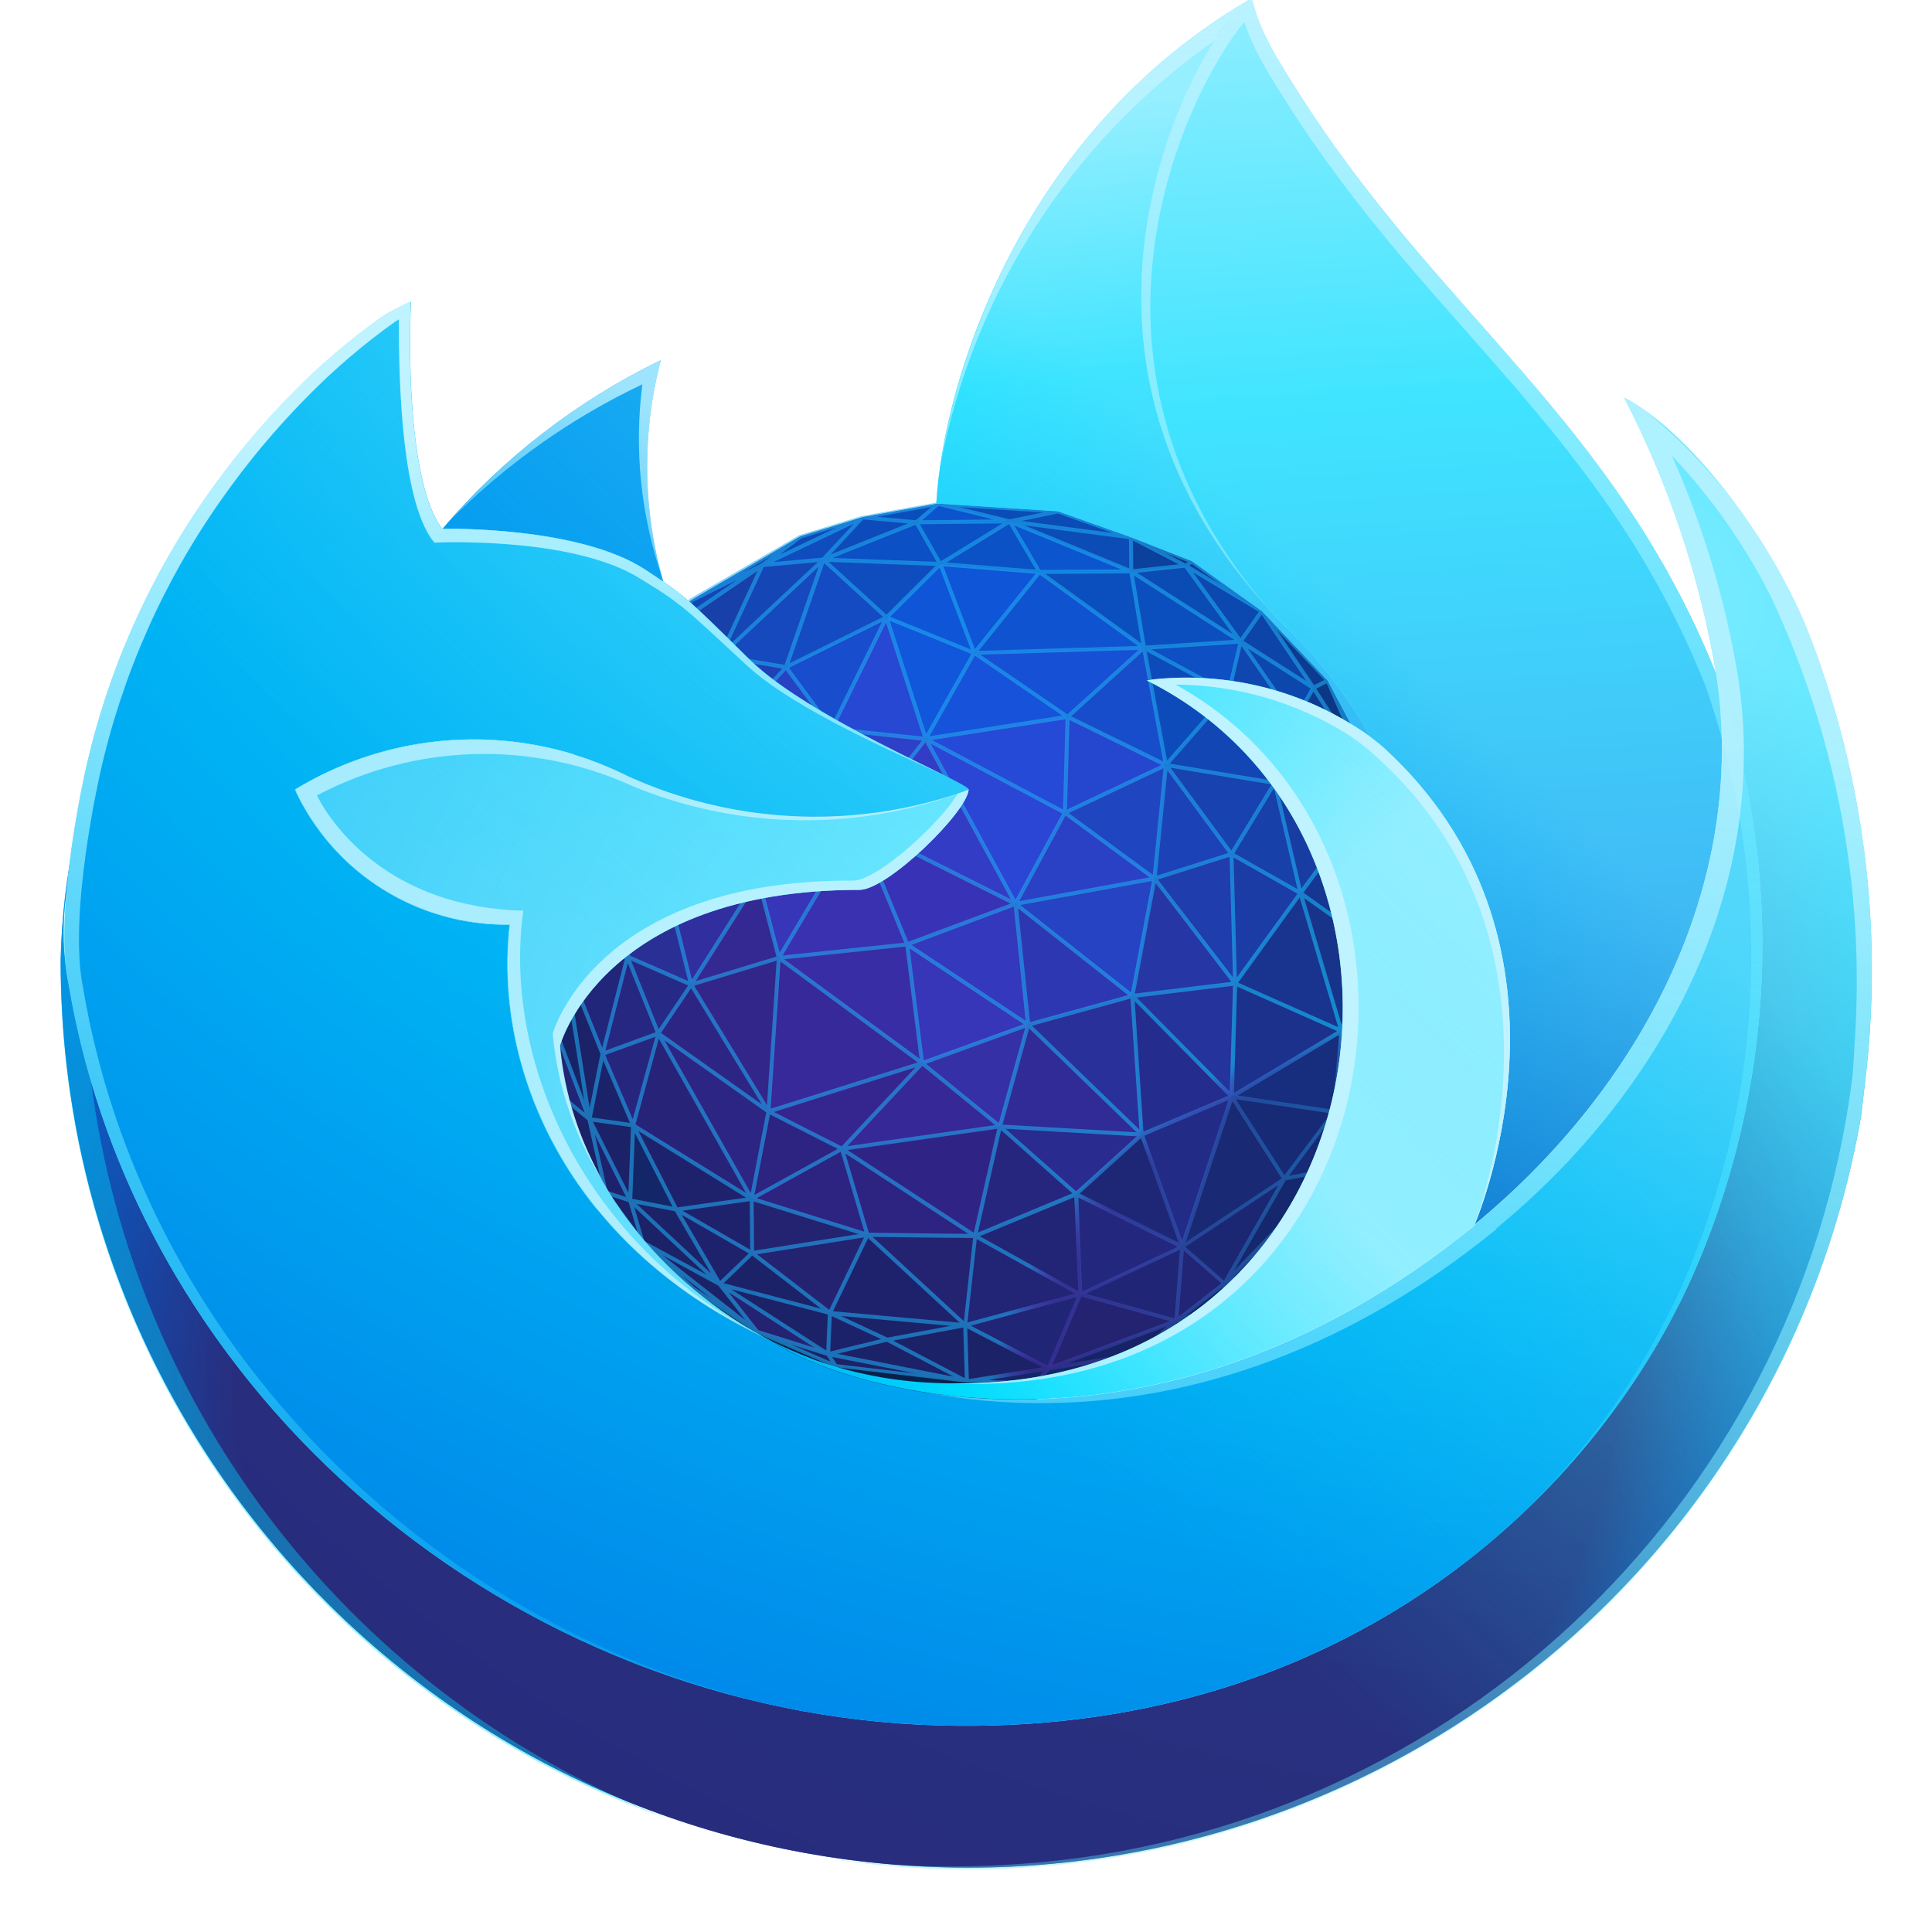 <?xml version="1.0" encoding="utf-8"?>
<svg width="128" height="128" viewBox="0 0 128 128" fill="none" xmlns="http://www.w3.org/2000/svg">
  <defs>
    <radialGradient id="gradient_2" gradientUnits="userSpaceOnUse" cx="0" cy="0" r="1" gradientTransform="matrix(35.066 0 0 35.056 63.192 47.896)">
      <stop offset="0.1" stop-color="#00DDFF" stop-opacity="0.4" />
      <stop offset="0.9" stop-color="#7542E5" stop-opacity="0.251" />
    </radialGradient>
    <radialGradient id="gradient_3" gradientUnits="userSpaceOnUse" cx="0" cy="0" r="1" gradientTransform="matrix(29.818 0 0 29.809 59.817 64.069)">
      <stop offset="0.91" stop-color="#7542E5" stop-opacity="0" />
      <stop offset="1" stop-color="#00DDFF" stop-opacity="0.4" />
    </radialGradient>
    <radialGradient id="gradient_4" gradientUnits="userSpaceOnUse" cx="0" cy="0" r="1" gradientTransform="matrix(153.633 0 0 124.719 103.232 13.679)">
      <stop offset="0" stop-color="#80EBFF" />
      <stop offset="0.26" stop-color="#00DDFF" />
      <stop offset="0.53" stop-color="#0090ED" />
      <stop offset="0.86" stop-color="#0060DF" />
    </radialGradient>
    <radialGradient id="gradient_5" gradientUnits="userSpaceOnUse" cx="0" cy="0" r="1" gradientTransform="matrix(153.633 0 0 124.719 57.296 65.325)">
      <stop offset="0.3" stop-color="#321C64" stop-opacity="0.8" />
      <stop offset="0.37" stop-color="#212F83" stop-opacity="0.502" />
      <stop offset="0.48" stop-color="#0A47AC" stop-opacity="0.141" />
      <stop offset="0.53" stop-color="#0250BB" stop-opacity="0" />
    </radialGradient>
    <radialGradient id="gradient_6" gradientUnits="userSpaceOnUse" cx="0" cy="0" r="1" gradientTransform="matrix(236.18 0 0 198.071 101.509 -27.172)">
      <stop offset="0" stop-color="#80EBFF" />
      <stop offset="0.47" stop-color="#00B3F4" />
      <stop offset="0.84" stop-color="#0060DF" />
      <stop offset="1" stop-color="#592ACB" />
    </radialGradient>
    <linearGradient id="gradient_7" gradientUnits="userSpaceOnUse" x1="87.769" y1="-8.108" x2="95.081" y2="92.475">
      <stop offset="0" stop-color="#AAF2FF" />
      <stop offset="0.29" stop-color="#00DDFF" />
      <stop offset="0.61" stop-color="#0090ED" />
      <stop offset="0.89" stop-color="#0250BB" />
    </linearGradient>
    <linearGradient id="gradient_8" gradientUnits="userSpaceOnUse" x1="68.99" y1="0.011" x2="76.181" y2="60.567">
      <stop offset="0" stop-color="#AAF2FF" />
      <stop offset="0.29" stop-color="#00DDFF" />
      <stop offset="0.74" stop-color="#0090ED" />
      <stop offset="1" stop-color="#0250BB" />
    </linearGradient>
    <radialGradient id="gradient_9" gradientUnits="userSpaceOnUse" cx="0" cy="0" r="1" gradientTransform="matrix(43.885 0 0 43.981 55.738 8.615)">
      <stop offset="0" stop-color="#00DDFF" />
      <stop offset="0.82" stop-color="#0090ED" />
    </radialGradient>
    <radialGradient id="gradient_10" gradientUnits="userSpaceOnUse" cx="0" cy="0" r="1" gradientTransform="matrix(139.686 0 0 124.991 84.709 31.007)">
      <stop offset="0.29" stop-color="#80EBFF" />
      <stop offset="1" stop-color="#00B3F4" />
    </radialGradient>
    <radialGradient id="gradient_11" gradientUnits="userSpaceOnUse" cx="0" cy="0" r="1" gradientTransform="matrix(112.193 0 0 109.983 54.571 24.336)">
      <stop offset="0.18" stop-color="#AAF2FF" />
      <stop offset="0.43" stop-color="#00DDFF" />
      <stop offset="0.69" stop-color="#0060DF" />
    </radialGradient>
    <linearGradient id="gradient_12" gradientUnits="userSpaceOnUse" x1="103.203" y1="18.586" x2="23.999" y2="104.045">
      <stop offset="0.24" stop-color="#80EBFF" stop-opacity="0.502" />
      <stop offset="0.7" stop-color="#00DDFF" stop-opacity="0" />
    </linearGradient>
    <linearGradient id="gradient_13" gradientUnits="userSpaceOnUse" x1="49.423" y1="49.717" x2="38.117" y2="91.01">
      <stop offset="0" stop-color="#BFF3FF" stop-opacity="0.898" />
      <stop offset="1" stop-color="#80EBFF" stop-opacity="0.502" />
    </linearGradient>
    <linearGradient id="gradient_14" gradientUnits="userSpaceOnUse" x1="92.597" y1="-1.991" x2="91.363" y2="138.438">
      <stop offset="0" stop-color="#BFF3FF" />
      <stop offset="1" stop-color="#00DDFF" stop-opacity="0" />
    </linearGradient>
    <linearGradient id="gradient_15" gradientUnits="userSpaceOnUse" x1="68.931" y1="-1.216" x2="67.908" y2="43.858">
      <stop offset="0" stop-color="#BFF3FF" />
      <stop offset="1" stop-color="#AAF2FF" stop-opacity="0.502" />
    </linearGradient>
    <linearGradient id="gradient_16" gradientUnits="userSpaceOnUse" x1="78.55" y1="43.959" x2="76.328" y2="111.357">
      <stop offset="0" stop-color="#BFF3FF" />
      <stop offset="1" stop-color="#00DDFF" stop-opacity="0" />
    </linearGradient>
    <linearGradient id="gradient_17" gradientUnits="userSpaceOnUse" x1="37.113" y1="48.211" x2="40.635" y2="96.88">
      <stop offset="0" stop-color="#BFF3FF" stop-opacity="0.8" />
      <stop offset="1" stop-color="#80EBFF" stop-opacity="0.2" />
    </linearGradient>
    <linearGradient id="gradient_18" gradientUnits="userSpaceOnUse" x1="42.106" y1="20.143" x2="29.087" y2="41.923">
      <stop offset="0" stop-color="#BFF3FF" stop-opacity="0.8" />
      <stop offset="1" stop-color="#80EBFF" stop-opacity="0.2" />
    </linearGradient>
    <linearGradient id="gradient_19" gradientUnits="userSpaceOnUse" x1="20.973" y1="56.909" x2="18.954" y2="143.82">
      <stop offset="0" stop-color="#00DDFF" stop-opacity="0.4" />
      <stop offset="1" stop-color="#00DDFF" stop-opacity="0" />
    </linearGradient>
    <linearGradient id="gradient_20" gradientUnits="userSpaceOnUse" x1="29.536" y1="8.865" x2="29.536" y2="111.729">
      <stop offset="0" stop-color="#BFF3FF" />
      <stop offset="1" stop-color="#00DDFF" stop-opacity="0" />
    </linearGradient>
    <linearGradient id="gradient_21" gradientUnits="userSpaceOnUse" x1="87.337" y1="23.42" x2="83.168" y2="164.749">
      <stop offset="0" stop-color="#BFF3FF" stop-opacity="0.8" />
      <stop offset="1" stop-color="#00DDFF" stop-opacity="0" />
    </linearGradient>
  </defs>
    <path d="M0 0L3.781 10.481L9.461 18.146L22.797 20.692L29.177 21.233L40.07 18.512L44.763 14.014L0 0Z" fill="#09204D" transform="translate(36.682 72.176)" />
    <path d="M58.012 23.356L56.676 18.925L52.858 11.72L48.491 7.115L43.854 3.804L39.829 2.225L34.998 0.506L27.045 0L22.029 0.904L17.937 2.163L10.676 6.413L6.139 11.477L1.954 18.273L0.308 24.057L0 32.834L1.57 38.818L5.032 45.63L7.472 48.92L10.848 52.016L15.064 54.868L20.263 57.13L28.962 58.15L33.506 58.277L40.228 56.383L46.238 53.084L50.104 49.785L53.103 46.209L57.342 37.91L58.277 32.233L58.012 23.356Z" fill="#09204D" transform="translate(35.102 33.37)" />
    <path d="M3.562 0L0 3.533L5.81 5.889L10.133 0.528L3.562 0Z" fill="#0E56D7" transform="translate(58.742 37.358)" />
    <path d="M0 5.361L11.249 5.019L4.323 0L0 5.361Z" fill="#1053D1" transform="translate(64.55 37.879)" />
    <path d="M6.091 0L0 0.037L6.927 5.056L13.331 4.638L6.091 0Z" fill="#0B4FBF" transform="translate(68.878 37.838)" />
    <path d="M3.641 5.021L0 0L5.039 3.019L3.641 5.021Z" fill="#0B48B0" transform="translate(78.558 37.461)" />
    <path d="M4.821 5.077L0 2.002L1.398 0L4.821 5.077Z" fill="#0C45A7" transform="translate(82.208 40.487)" />
    <path d="M0.807 0L0 3.44L4.409 5.203L0.807 0Z" fill="#0F46AF" transform="translate(81.392 42.482)" />
    <path d="M0 0L4.821 3.075L3.603 5.203L0 0Z" fill="#0C47AD" transform="translate(82.199 42.482)" />
    <path d="M0 0.418L6.405 0L5.598 3.44L0 0.418Z" fill="#0E4FC3" transform="translate(75.805 42.482)" />
    <path d="M5.061 0L0 4.583L6.513 7.772L5.061 0Z" fill="#174DCA" transform="translate(70.744 42.9)" />
    <path d="M0 0.342L11.249 0L6.188 4.583L0 0.342Z" fill="#1650D4" transform="translate(64.55 42.899)" />
    <path d="M0 0L3.062 5.942L4.409 1.763L0 0Z" fill="#1246B2" transform="translate(81.394 45.919)" />
    <path d="M0 4.179L1.347 0L4.556 7.633L0 4.179Z" fill="#133EA1" transform="translate(84.459 47.686)" />
    <path d="M0 0L4.891 3.583L3.209 7.633L0 0Z" fill="#103D98" transform="translate(85.806 47.684)" />
    <path d="M0 0.472L0.944 0L3.672 6.183L0 0.472Z" fill="#0B3785" transform="translate(87.029 45.091)" />
    <path d="M2.728 6.183L3.818 7.205L0 0L2.728 6.183Z" fill="#0B3685" transform="translate(87.971 45.093)" />
    <path d="M7.095 10.788L3.423 5.077L2.205 7.205L7.095 10.788ZM0 0L3.423 5.077L4.367 4.612L0 0Z" fill="#0C3B91" transform="translate(83.603 40.488)" />
    <path d="M1.09 7.893L0 0L1.336 4.431L1.073 7.893L1.09 7.893Z" fill="#0B3279" transform="translate(91.792 52.285)" />
    <path d="M0 0L2.18 8.914L1.09 1.022L0 0Z" fill="#0F388D" transform="translate(90.698 51.276)" />
    <path d="M0 4.05L3.861 8.914L1.681 0L0 4.05Z" fill="#0D3481" transform="translate(89.011 51.267)" />
    <path d="M0 3.462L0.263 0L0.528 8.877L0.017 3.462L0 3.462Z" fill="#0B2E71" transform="translate(92.866 56.716)" />
    <path d="M0 7.016L1.158 5.416L0.647 0L0 7.016Z" fill="#0E2F77" transform="translate(92.231 60.19)" />
    <path d="M0.926 5.677L0 6.123L1.861 0L0.926 5.677Z" fill="#0E2969" transform="translate(91.522 65.601)" />
    <path d="M0 6.123L1.861 0L0.703 1.601L0 6.123Z" fill="#0C2A69" transform="translate(91.519 65.604)" />
    <path d="M1.336 7.016L1.983 0L0 2.339L1.336 7.016Z" fill="#123180" transform="translate(90.895 60.19)" />
    <path d="M3.123 4.522L3.826 0L0 6.43L3.123 4.522Z" fill="#112B70" transform="translate(88.396 67.205)" />
    <path d="M0 0L3.861 4.864L1.878 7.204L0 0Z" fill="#12378C" transform="translate(89.011 55.317)" />
    <path d="M3.353 4.677L2.017 0L0 5.759L3.353 4.677Z" fill="#122E7B" transform="translate(88.878 62.53)" />
    <path d="M0 7.852L3.313 0L0.214 5.724L0 7.852Z" fill="#11296C" transform="translate(88.206 71.724)" />
    <path d="M0.023 5.724L3.123 0L0 1.907L0.023 5.724Z" fill="#142A72" transform="translate(88.399 71.717)" />
    <path d="M10.398 0.451L7.085 8.298L11.323 0L10.398 0.451ZM4.087 11.879L7.085 8.303L7.298 6.174L4.087 11.879ZM0.217 15.178L4.087 11.879L0 13.759L0.217 15.178Z" fill="#112768" transform="translate(81.121 71.277)" />
    <path d="M3.906 1.771L0 2.728L0.119 0L3.906 1.771Z" fill="#1C226A" transform="translate(54.869 86.971)" />
    <path d="M1.646 0.399L2.723 0L0 6.183L1.646 0.399Z" fill="#182B7A" transform="translate(35.424 51.233)" />
    <path d="M0 6.183L2.062 5.8L2.723 0L0 6.183Z" fill="#1F308D" transform="translate(35.413 51.239)" />
    <path d="M0.124 7.811L0 0.384L2.062 0L0.124 7.811Z" fill="#1E2B7F" transform="translate(35.413 57.043)" />
    <path d="M36.181 8.492L32.035 13.242L39.243 14.434L36.181 8.492ZM0 3.621L5.292 0L0.568 2.35L0 3.621Z" fill="#1346B5" transform="translate(45.213 37.427)" />
    <path d="M0 4.25L7.261 0L4.724 1.903L0 4.25L0 4.25Z" fill="#1244AC" transform="translate(45.786 35.523)" />
    <path d="M0 3.161L6.629 0L2.537 1.259L0 3.161Z" fill="#0E4AB6" transform="translate(50.508 34.274)" />
    <path d="M21.257 8.637L22.709 16.409L26.855 11.659L21.257 8.637ZM0 2.799L6.177 0.322L2.592 0L0 2.799Z" fill="#0E4BBA" transform="translate(54.548 34.263)" />
    <path d="M5.016 0L0 0.904L3.586 1.226L5.016 0Z" fill="#0A4EBC" transform="translate(57.134 33.363)" />
    <path d="M6.174 1.166L0 1.226L1.431 0L6.174 1.166Z" fill="#0C54CC" transform="translate(60.729 33.359)" />
    <path d="M11.662 3.587L8.063 3.97L15.304 8.614L11.662 3.587ZM0 0.66L8.04 1.718L3.209 0L0 0.66Z" fill="#0B4BB4" transform="translate(66.898 33.879)" />
    <path d="M3.623 1.872L0 0L4.025 1.579L3.623 1.872Z" fill="#0C3889" transform="translate(74.938 35.594)" />
    <path d="M1.132 7.334L3.514 9.289L0 0L1.132 7.334ZM33.938 25.804L36.028 20.884L28.412 22.929L33.938 25.804ZM36.028 20.884L42.394 22.65L42.779 17.727L36.028 20.884Z" fill="#202575" transform="translate(35.551 64.843)" />
    <path d="M2.802 6.948L0 4.499L6.77 0L2.802 6.948Z" fill="#1B2773" transform="translate(78.328 78.078)" />
    <path d="M3.968 0.636L0 7.585L4.087 5.705L7.298 0L3.968 0.636Z" fill="#15276D" transform="translate(81.126 77.439)" />
    <path d="M4.025 1.579L3.623 1.872L8.662 4.891L4.025 1.579ZM0.023 2.254L3.623 1.872L0 0L0.023 2.254Z" fill="#0C409D" transform="translate(74.938 35.593)" />
    <path d="M0 0L4.744 1.166L7.953 0.506L0 0ZM12.783 2.225L4.744 1.166L12.807 4.479L12.783 2.225Z" fill="#0B4CB7" transform="translate(62.15 33.363)" />
    <path d="M0 0L1.972 3.35L8.063 3.313L0 0Z" fill="#0B55CE" transform="translate(66.903 34.525)" />
    <path d="M4.598 0L6.571 3.35L0 2.822L4.598 0Z" fill="#0A52C5" transform="translate(62.305 34.525)" />
    <path d="M0 0.06L1.576 2.822L6.174 0L0 0.06Z" fill="#0951C4" transform="translate(60.726 34.526)" />
    <path d="M0 2.471L6.177 0L7.753 2.762L0 2.471Z" fill="#0B50C4" transform="translate(54.548 34.593)" />
    <path d="M0 3.155L4.038 2.787L6.629 0L0 3.155ZM4.038 2.787L8.229 6.611L11.789 3.078L4.038 2.787Z" fill="#0F4DBF" transform="translate(50.508 34.28)" />
    <path d="M6.823 0L0 6.399L2.785 0.368L6.823 0Z" fill="#1546B6" transform="translate(47.725 37.064)" />
    <path d="M0 6.399L4.354 7.122L6.823 0L0 6.399Z" fill="#1549BD" transform="translate(47.721 37.059)" />
    <path d="M0 7.122L2.469 0L6.66 3.824L0 7.122Z" fill="#144BC3" transform="translate(52.071 37.064)" />
    <path d="M0 3.79L0.265 6.363L3.97 0L0 3.79Z" fill="#173794" transform="translate(41.249 41.046)" />
    <path d="M0 6.397L3.107 0L3.372 2.573L0 6.397Z" fill="#192F84" transform="translate(38.138 44.848)" />
    <path d="M0 6.363L3.705 0L6.211 2.409L0 6.363Z" fill="#1A389B" transform="translate(41.513 41.058)" />
    <path d="M3.147 5.518L3.372 0L0 3.824L3.147 5.518Z" fill="#1D3089" transform="translate(38.133 47.415)" />
    <path d="M0 5.518L0.224 0L4.601 3.553L0 5.518Z" fill="#1E389F" transform="translate(41.28 47.415)" />
    <path d="M4.377 7.507L6.211 0L0 3.954L4.377 7.507Z" fill="#1C40AF" transform="translate(41.517 43.459)" />
    <path d="M0 7.507L1.835 0L6.188 0.723L0 7.507Z" fill="#1E41B7" transform="translate(45.894 43.459)" />
    <path d="M0 5.8L0.661 0L3.809 1.694L0 5.8Z" fill="#192C7D" transform="translate(37.472 51.236)" />
    <path d="M34.37 33.622L40.224 32.713L42.826 30.468L34.37 33.622ZM0 9.161L0.432 7.811L0.308 0.379L0 9.161ZM2.37 0L0.432 7.811L3.946 17.1L2.226 6.34L2.37 0Z" fill="#162467" transform="translate(35.119 57.04)" />
    <path d="M0 4.333L2.9 4.741L0.869 0L0 4.333Z" fill="#1A236A" transform="translate(39.051 69.809)" />
    <path d="M39.37 10.489L36.183 12.966L33.58 15.211L39.59 11.912L39.37 10.489ZM22.309 16.974L26.853 17.101L33.575 15.208L27.722 16.117L22.309 16.974ZM0 4.988L3.047 5.573L0.194 0L0 4.988Z" fill="#132668" transform="translate(41.76 74.537)" />
    <path d="M19.885 23.602L14.725 19.63L12.581 21.693L19.766 26.33L19.885 23.602ZM1.57 8.809L5.032 15.621L3.948 10.764L1.57 8.809ZM0 2.825L1.57 8.809L0.432 1.475L0 2.825ZM28.843 24.407L19.879 23.601L23.666 25.372L19.759 26.328L15.058 24.864L20.256 27.126L28.956 28.146L34.374 27.288L28.843 24.407ZM6.843 11.17L3.949 10.763L6.656 16.154L6.843 11.17ZM2.228 0L3.949 10.763L4.818 6.428L2.228 0ZM9.696 16.736L6.649 16.151L5.033 15.617L7.473 18.907L10.85 22.003L15.061 24.861L12.584 21.695L9.696 16.736Z" fill="#1B2268" transform="translate(35.112 63.375)" />
    <path d="M0 4.106L4.092 10.436L3.809 0L0 4.106Z" fill="#212A81" transform="translate(37.472 52.929)" />
    <path d="M0 0.006L2.584 6.436L4.231 0L0 0.006Z" fill="#21267A" transform="translate(37.348 63.377)" />
    <path d="M0 6.436L1.647 0L3.692 5.086L0 6.436Z" fill="#262781" transform="translate(39.918 63.372)" />
    <path d="M0 6.091L7.846 10.953L1.661 0L0 6.091Z" fill="#272379" transform="translate(41.962 68.455)" />
    <path d="M1.084 4.857L2.705 5.391L0 0L1.084 4.857ZM18.408 7.654L15.931 12.838L24.895 13.644L18.408 7.654ZM2.895 0.407L5.748 5.981L8.63 10.935L10.774 8.871L10.741 5.276L2.895 0.407Z" fill="#1E226D" transform="translate(39.066 74.132)" />
    <path d="M14.37 3.487L13.985 8.41L17.172 5.933L14.37 3.487ZM0.652 2.779L0 8.688L7.619 6.643L7.348 0L0.652 2.779Z" fill="#222475" transform="translate(63.958 79.094)" />
    <path d="M0 6.331L4.231 6.331L0.139 0L0 6.331ZM33.967 22.045L34.238 28.688L40.99 25.531L33.967 22.045Z" fill="#23277D" transform="translate(37.348 57.052)" />
    <path d="M0 3.935L4.346 0L7.023 7.422L0 3.935Z" fill="#1E2776" transform="translate(71.3 75.161)" />
    <path d="M2.677 9.95L5.962 0L0 2.528L2.677 9.95Z" fill="#222B86" transform="translate(75.652 72.63)" />
    <path d="M6.77 5.451L0 9.95L3.285 0L6.77 5.451Z" fill="#192974" transform="translate(78.324 72.624)" />
    <path d="M6.792 0.999L0 0L3.485 5.451L6.815 4.815L6.792 0.999Z" fill="#172A75" transform="translate(81.615 72.633)" />
    <path d="M7.264 1.084L0 5.433L6.792 6.431L10.617 0L7.264 1.084Z" fill="#172D7D" transform="translate(81.608 67.191)" />
    <path d="M1.073 6.397L4.18 0L0 6.797L1.073 6.397ZM49.098 14.316L51.807 23.44L53.82 17.68L49.098 14.316Z" fill="#18338A" transform="translate(37.065 44.848)" />
    <path d="M4.727 7.204L2.849 0L0 3.84L4.727 7.204Z" fill="#153791" transform="translate(86.158 55.312)" />
    <path d="M0 7.482L7.264 3.134L0.224 0L0 7.482Z" fill="#1B318B" transform="translate(81.611 65.143)" />
    <path d="M6.583 6.651L0 0L0.621 9.179L6.583 6.651Z" fill="#242D8D" transform="translate(75.028 65.974)" />
    <path d="M5.055 4.476L0 0L9.401 0.54L5.055 4.476Z" fill="#2A2B8F" transform="translate(66.245 74.621)" />
    <path d="M2.031 6.091L3.692 0L0 1.35L2.031 6.091ZM26.322 6.16L24.681 13.418L31.374 10.639L26.322 6.16Z" fill="#27267F" transform="translate(39.93 68.455)" />
    <path d="M5.984 2.474L1.119 0L0 5.779L7.67 8.164L14.808 8.244L5.984 2.474Z" fill="#2D2381" transform="translate(49.803 73.635)" />
    <path d="M8.825 7.255L10.463 0L0 1.485L8.825 7.255Z" fill="#2F2485" transform="translate(55.787 74.613)" />
    <path d="M0.283 10.436L2.381 3.736L0 0L0.283 10.436Z" fill="#233196" transform="translate(41.291 52.931)" />
    <path d="M0 2.685L9.212 0L4.346 9.941L0 2.685Z" fill="#293CB7" transform="translate(45.894 48.282)" />
    <path d="M6.583 7.482L0 0.831L6.807 0L6.583 7.482Z" fill="#25339C" transform="translate(75.028 65.143)" />
    <path d="M7.04 9.123L4.33 0L0 5.99L7.04 9.123Z" fill="#19348F" transform="translate(81.832 59.152)" />
    <path d="M7.529 9.179L0 1.9L6.908 0L7.529 9.179Z" fill="#2A309A" transform="translate(68.121 65.985)" />
    <path d="M0 6.739L9.401 7.28L1.872 0L0 6.739Z" fill="#302B96" transform="translate(66.253 67.883)" />
    <path d="M5.148 6.739L0 2.547L7.019 0L5.148 6.739Z" fill="#3630A7" transform="translate(61.105 67.883)" />
    <path d="M3.97 1.274L4.538 0L0 5.064L3.97 1.274ZM43.216 12.087L44.919 19.38L47.768 15.541L43.216 12.087Z" fill="#173DA2" transform="translate(41.243 39.784)" />
    <path d="M2.22 0L6.566 7.256L0 5.7L2.22 0Z" fill="#2A36A8" transform="translate(43.674 50.966)" />
    <path d="M0 0L6.566 1.556L2.126 8.549L0 0Z" fill="#312E9F" transform="translate(43.665 56.664)" />
    <path d="M3.024 7.397L6.66 0L0 3.298L3.024 7.397Z" fill="#184DCD" transform="translate(52.082 40.891)" />
    <path d="M0 0L4.223 1.849L2.045 5.086L0 0Z" fill="#272986" transform="translate(41.574 63.367)" />
    <path d="M2.178 0L0 3.237L6.185 14.191L7.304 8.411L2.178 0Z" fill="#2C2584" transform="translate(43.623 65.225)" />
    <path d="M5.126 10.176L5.81 0L0 1.765L5.126 10.176Z" fill="#32268B" transform="translate(45.8 63.456)" />
    <path d="M0 10.176L10.179 6.973L0.684 0L0 10.176Z" fill="#372999" transform="translate(50.926 63.456)" />
    <path d="M9.495 7.868L8.503 0L0 0.895L9.495 7.868Z" fill="#392DA5" transform="translate(51.602 62.559)" />
    <path d="M0 2.685L7.181 0L8.012 8.006L0 2.685Z" fill="#3338BC" transform="translate(60.106 59.878)" />
    <path d="M0 5.677L10.463 4.192L5.315 0L0 5.677Z" fill="#362896" transform="translate(55.787 70.432)" />
    <path d="M4.864 5.677L0 3.203L10.179 0L4.864 5.677Z" fill="#35268F" transform="translate(50.922 70.432)" />
    <path d="M0 7.397L6.235 8.057L3.637 0L0 7.397Z" fill="#2648D3" transform="translate(55.106 40.891)" />
    <path d="M5.81 2.356L0 0L2.598 8.057L5.81 2.356Z" fill="#1057DC" transform="translate(58.739 40.885)" />
    <path d="M3.212 0L9.401 4.24L0 5.7L3.212 0Z" fill="#1653DA" transform="translate(61.337 43.241)" />
    <path d="M0 0L9.221 4.891L5.953 10.93L0 0Z" fill="#2B46D5" transform="translate(61.329 48.938)" />
    <path d="M9.221 6.351L9.401 0L0 1.46L9.221 6.351Z" fill="#244AD7" transform="translate(61.336 47.48)" />
    <path d="M0 6.351L0.18 0L6.693 3.189L0 6.351Z" fill="#2547CF" transform="translate(70.557 47.48)" />
    <path d="M4.487 0L10.439 10.93L0 5.7L4.487 0Z" fill="#333CC5" transform="translate(56.843 48.938)" />
    <path d="M3.259 7.914L10.439 5.23L0 0L3.259 7.914Z" fill="#3833B6" transform="translate(56.847 54.648)" />
    <path d="M0 6.039L9.207 4.357L3.268 0L0 6.039Z" fill="#2A41C6" transform="translate(67.29 53.829)" />
    <path d="M6.693 0L5.939 7.518L0 3.161L6.693 0Z" fill="#2045C1" transform="translate(70.552 50.672)" />
    <path d="M0.754 0L5.1 5.903L0 7.518L0.754 0Z" fill="#1B43B7" transform="translate(76.491 50.672)" />
    <path d="M7.208 1.192L0 0L4.346 5.903L7.208 1.192Z" fill="#1742AF" transform="translate(77.251 50.672)" />
    <path d="M2.505 6.038L5.292 0L0 3.621L2.505 6.038ZM39.243 14.441L36.381 19.153L40.951 21.735L39.243 14.441Z" fill="#1740A9" transform="translate(45.231 37.42)" />
    <path d="M0.24 8.572L4.57 2.582L0 0L0.24 8.572Z" fill="#1B3CA4" transform="translate(81.603 56.575)" />
    <path d="M5.34 8.572L5.1 0L0 1.615L5.34 8.572Z" fill="#1F3DAD" transform="translate(76.503 56.575)" />
    <path d="M0 6.784L9.212 4.1L6.188 0L0 6.784ZM21.396 15.689L29.137 21.795L30.605 14.007L21.396 15.689Z" fill="#2543C3" transform="translate(45.894 44.182)" />
    <path d="M0.831 8.006L7.739 6.106L0 0L0.831 8.006Z" fill="#2E37B2" transform="translate(67.295 59.867)" />
    <path d="M0 0L1.748 6.36L6.235 0.66L0 0Z" fill="#2D40C7" transform="translate(55.106 48.288)" />
    <path d="M4.866 0L0 9.941L6.614 6.36L4.866 0Z" fill="#3537B8" transform="translate(50.24 48.288)" />
    <path d="M5.244 0L0 8.809L8.503 7.914L5.244 0Z" fill="#3931B0" transform="translate(51.611 54.651)" />
    <path d="M9.876 7.914L10.868 15.782L17.888 13.236L9.876 7.914ZM1.37 8.809L6.614 0L0 3.581L1.37 8.809Z" fill="#3735B8" transform="translate(50.23 54.648)" />
    <path d="M0 6.993L4.44 0L5.81 5.228L0 6.993Z" fill="#342892" transform="translate(45.801 58.232)" />
    <path d="M2.483 8.825L7.185 10.295L0 5.659L2.483 8.825ZM2.144 3.595L7.304 7.568L9.781 2.384L2.112 0L2.144 3.595ZM16.268 8.374L16.92 2.465L9.781 2.384L16.268 8.374ZM23.884 6.323L21.794 11.243L30.25 8.089L23.884 6.323Z" fill="#232372" transform="translate(47.684 79.422)" />
    <path d="M0 6.701L2.098 0L4.223 8.549L0 6.701Z" fill="#2A2F96" transform="translate(41.574 56.667)" />
    <path d="M2.38 5.7L4.6 0L0 1.972L2.38 5.7ZM35.201 7.222L33.733 15.011L40.545 14.18L35.201 7.222Z" fill="#2636A5" transform="translate(41.285 50.963)" />
    <path d="M58.472 32.328L58.472 32.315L58.203 23.438L58.203 23.407L56.868 18.978L56.868 18.968L53.05 11.763L48.65 7.112L48.641 7.112L44.006 3.804L43.987 3.804L39.962 2.225L39.934 2.225L35.104 0.506L35.071 0.506L27.118 0L27.084 0L22.068 0.906L22.049 0.906L17.96 2.163L17.934 2.163L10.673 6.386L6.137 11.447L1.957 18.242L1.957 18.259L0.31 24.043L0.31 24.065L0 32.842L0 32.883L1.568 38.863L1.568 38.883L5.029 45.695L5.029 45.706L7.422 49.078L7.422 49.085L10.797 52.182L10.806 52.182L15.022 55.033L15.031 55.033L20.23 57.294L20.263 57.294L28.962 58.314L28.974 58.314L33.517 58.441L33.552 58.441L40.275 56.546L40.298 56.546L46.305 53.248L46.316 53.241L46.323 53.241L50.194 49.943L53.191 46.365L53.202 46.35L57.441 38.051L57.441 38.019L58.37 32.345L58.37 32.331L58.472 32.328ZM10.989 52.005L10.114 51.203L12.081 52.744L10.989 52.005ZM23.749 55.338L20.676 53.902L27.953 54.557L23.749 55.338ZM24.869 29.174L16.802 30.023L21.777 21.662L24.869 29.174ZM22.054 21.645L31.91 26.582L25.13 29.112L22.054 21.645ZM24.943 29.43L25.881 36.861L16.902 30.27L24.943 29.43ZM25.763 37.105L16.01 40.174L16.665 30.42L25.763 37.105ZM25.221 29.553L32.778 34.571L26.158 36.974L25.221 29.553ZM25.342 29.318L32.123 26.782L32.908 34.343L25.342 29.318ZM35.76 20.585L42.044 17.618L41.335 24.677L35.76 20.585ZM41.12 24.844L32.481 26.423L35.55 20.752L41.12 24.844ZM32.235 26.325L26.615 15.991L35.333 20.614L32.235 26.325ZM31.925 26.296L22.004 21.326L26.268 15.908L31.925 26.296ZM16.606 29.844L15.341 25.017L21.445 21.713L16.606 29.844ZM15.77 39.935L10.946 32.023L16.411 30.361L15.77 39.935ZM25.615 37.429L20.71 42.668L16.22 40.386L25.615 37.429ZM32.877 34.817L31.128 41.118L26.305 37.198L32.877 34.817ZM32.404 26.897L39.696 32.648L33.193 34.439L32.404 26.897ZM32.549 26.677L41.282 25.082L39.889 32.469L32.549 26.677ZM41.598 24.734L42.298 17.753L46.333 23.234L41.598 24.734ZM46.421 23.48L46.644 31.473L41.665 24.988L46.421 23.48ZM35.647 20.351L35.814 14.418L41.9 17.398L35.647 20.351ZM35.384 20.351L26.698 15.743L35.553 14.369L35.384 20.351ZM21.859 21.089L20.232 15.166L26.039 15.785L21.859 21.089ZM21.647 21.311L15.483 24.641L20.017 15.381L21.647 21.311ZM16.397 30.092L11.048 31.718L15.137 25.276L16.397 30.092ZM15.429 39.881L8.747 35.15L10.74 32.191L15.429 39.881ZM15.968 40.553L20.458 42.835L14.937 45.885L15.968 40.553ZM26.064 37.333L30.885 41.259L21.088 42.653L26.064 37.333ZM33.139 34.856L40.261 41.736L31.376 41.227L33.139 34.856ZM33.328 34.673L39.858 32.877L40.445 41.556L33.328 34.673ZM41.521 25.229L46.542 31.77L40.141 32.544L41.521 25.229ZM46.684 23.526L50.921 25.927L46.896 31.484L46.684 23.526ZM46.729 23.251L49.361 18.93L50.921 25.624L46.729 23.251ZM46.535 23.062L42.498 17.578L49.197 18.685L46.535 23.062ZM35.919 14.172L40.662 9.879L42.023 17.163L35.919 14.172ZM26.534 15.494L29.544 10.155L35.34 14.127L26.534 15.494ZM20.252 14.9L23.658 7.964L26.095 15.519L20.252 14.9ZM15.174 24.677L11.04 17.775L19.801 15.22L15.174 24.677ZM10.799 31.617L8.798 23.574L14.976 25.037L10.799 31.617ZM8.596 34.902L6.763 30.351L10.548 32.007L8.596 34.902ZM15.725 40.414L14.694 45.76L8.966 35.628L15.725 40.414ZM20.656 43.023L22.224 48.321L15.084 46.1L20.656 43.023ZM31.029 41.501L29.473 48.387L21.099 42.91L31.029 41.501ZM40.278 41.998L36.252 45.644L31.569 41.498L40.278 41.998ZM40.132 33.048L46.325 39.312L40.71 41.693L40.132 33.048ZM40.259 32.803L46.648 32.029L46.432 39.048L40.259 32.803ZM51.065 26.178L53.617 34.772L46.984 31.822L51.065 26.178ZM49.618 18.914L53.781 22.071L51.178 25.579L49.618 18.914ZM42.453 17.309L46.323 12.883L49.177 18.419L42.453 17.309ZM42.278 17.109L40.926 9.874L46.138 12.687L42.278 17.109ZM35.675 14.044L29.903 10.089L40.394 9.771L35.675 14.044ZM26.319 15.344L23.899 7.842L29.31 10.035L26.319 15.344ZM20.027 14.759L17.227 10.96L23.399 7.902L20.027 14.759ZM19.834 14.938L11.251 17.44L17.016 11.119L19.834 14.938ZM14.912 24.752L8.797 23.303L10.865 17.995L14.912 24.752ZM10.553 31.719L6.682 30.024L8.606 23.882L10.553 31.719ZM8.394 35.105L5.064 36.324L6.549 30.518L8.394 35.105ZM14.384 45.754L7.058 41.213L8.606 35.525L14.384 45.754ZM21.845 48.478L14.914 49.578L14.884 46.314L21.845 48.478ZM20.962 43.136L29.112 48.465L22.518 48.39L20.962 43.136ZM31.278 41.587L36.008 45.777L29.744 48.378L31.278 41.587ZM40.549 42.117L43.049 49.047L36.491 45.795L40.549 42.117ZM40.772 41.962L46.345 39.596L43.27 48.909L40.772 41.962ZM46.918 32.078L53.549 35.029L46.707 39.126L46.918 32.078ZM51.356 26.217L55.691 29.303L53.834 34.587L51.356 26.217ZM51.309 25.859L53.914 22.348L55.631 28.937L51.309 25.859ZM49.568 18.546L50.767 14.791L53.648 21.647L49.568 18.546ZM49.387 18.253L46.622 12.903L50.592 14.489L49.387 18.253ZM41.217 9.738L46.991 9.36L46.263 12.457L41.217 9.738ZM29.787 9.839L33.851 4.796L40.366 9.517L29.787 9.839ZM29.547 9.718L27.454 4.236L33.569 4.728L29.547 9.718ZM29.275 9.743L23.929 7.575L27.206 4.324L29.275 9.743ZM17.264 10.661L19.563 4.028L23.466 7.589L17.264 10.661ZM11.097 17.236L12.78 10.345L16.776 11.009L11.097 17.236ZM8.599 23.119L6.44 19.73L10.611 17.95L8.599 23.119ZM8.484 23.429L6.639 29.312L6.391 20.137L8.484 23.429ZM6.358 30.241L4.854 36.124L2.493 30.241L6.358 30.241ZM2.432 29.984L2.558 24.211L6.287 29.979L2.432 29.984ZM8.38 35.402L6.877 40.878L5.05 36.61L8.38 35.402ZM14.381 46.066L9.84 46.709L7.246 41.643L14.381 46.066ZM14.629 46.295L14.658 49.513L10.168 46.929L14.629 46.295ZM22.201 48.698L19.896 53.501L15.106 49.813L22.201 48.698ZM22.47 48.746L28.536 54.348L20.143 53.592L22.47 48.746ZM22.768 48.664L29.425 48.74L28.818 54.247L22.768 48.664ZM36.136 46.032L36.39 52.253L29.866 48.619L36.136 46.032ZM36.401 46.056L42.981 49.322L36.655 52.279L36.401 46.056ZM46.607 39.68L49.873 44.789L43.526 49.006L46.607 39.68ZM46.834 39.547L53.123 40.476L50.053 44.578L46.834 39.547ZM46.95 39.299L53.679 35.274L53.241 40.228L46.95 39.299ZM55.837 29.7L57.024 33.857L54.044 34.82L55.837 29.7ZM54.248 22.61L57.654 26.901L55.905 28.967L54.248 22.61ZM51.059 14.793L55.486 18.035L53.964 21.699L51.059 14.793ZM46.498 12.565L47.212 9.523L50.398 14.124L46.498 12.565ZM40.858 9.49L40.084 4.846L46.741 9.11L40.858 9.49ZM40.566 9.336L34.218 4.739L39.791 4.703L40.566 9.336ZM27.662 3.982L31.803 1.44L33.582 4.459L27.662 3.982ZM23.684 7.438L19.849 3.939L26.942 4.205L23.684 7.438ZM16.939 10.765L12.957 10.102L19.198 4.25L16.939 10.765ZM10.761 17.464L6.687 14.155L12.469 10.473L10.761 17.464ZM10.588 17.662L6.379 19.458L6.583 14.409L10.588 17.662ZM6.377 29.632L2.595 23.782L6.115 19.986L6.377 29.632ZM4.737 36.543L4.021 40.123L2.604 31.235L4.737 36.543ZM4.92 36.971L6.693 41.109L4.166 40.756L4.92 36.971ZM9.518 46.661L6.846 46.142L7.016 41.773L9.518 46.661ZM14.567 49.757L12.669 51.583L10.119 47.2L14.567 49.757ZM14.793 49.903L19.352 53.419L12.898 51.731L14.793 49.903ZM29.668 48.81L36.17 52.42L29.049 54.332L29.668 48.81ZM43.126 49.52L42.77 54.061L36.901 52.431L43.126 49.52ZM49.657 45.224L46.043 51.561L43.49 49.322L49.657 45.224ZM53.217 40.75L53.236 44.063L50.346 44.616L53.217 40.75ZM53.942 35.107L56.883 34.156L53.533 39.795L53.942 35.107ZM55.981 29.279L57.65 27.312L57.114 33.215L55.981 29.279ZM54.109 22.024L55.608 18.416L57.549 26.356L54.109 22.024ZM50.922 14.377L51.974 12.539L55.147 17.471L50.922 14.377ZM50.739 14.168L47.624 9.678L51.791 12.334L50.739 14.168ZM40.29 4.663L43.442 4.327L46.631 8.726L40.29 4.663ZM33.888 4.477L32.153 1.528L39.25 4.445L33.888 4.477ZM27.29 3.898L25.897 1.449L31.374 1.393L27.29 3.898ZM27.011 3.94L20.113 3.682L25.61 1.485L27.011 3.94ZM13.078 9.631L15.555 4.282L19.137 3.956L13.078 9.631ZM12.633 9.966L10.376 7.798L15.141 4.538L12.633 9.966ZM12.464 10.167L6.849 13.742L10.204 7.99L12.464 10.167ZM6.117 19.445L3.299 17.93L6.318 14.507L6.117 19.445ZM6.029 19.695L2.604 23.384L3.199 18.174L6.029 19.695ZM2.154 30.041L0.706 31.224L2.265 24.946L2.154 30.041ZM2.189 30.351L3.666 39.618L0.639 31.62L2.189 30.351ZM6.763 41.388L6.594 45.743L4.234 41.033L6.763 41.388ZM9.668 46.961L12.077 51.096L7.133 46.477L9.668 46.961ZM19.803 53.804L19.699 56.196L13.395 52.129L19.803 53.804ZM20.061 53.906L23.334 55.436L19.959 56.261L20.061 53.906ZM28.776 54.668L28.878 58.023L24.124 55.535L28.776 54.668ZM36.293 52.655L34.364 57.196L29.264 54.544L36.293 52.655ZM36.602 52.615L42.468 54.244L34.678 57.15L36.602 52.615ZM43.389 49.573L45.874 51.74L43.043 53.945L43.389 49.573ZM50.133 44.921L52.998 44.373L46.718 50.9L50.133 44.921ZM53.507 43.654L53.487 40.423L56.13 38.808L53.507 43.654ZM53.739 39.962L56.944 34.577L56.354 38.369L53.739 39.962ZM57.83 28.319L58.204 32.283L57.356 33.455L57.83 28.319ZM55.876 18.394L56.608 19.081L57.342 24.392L55.876 18.394ZM52.16 12.338L52.849 11.991L54.843 16.51L52.16 12.338ZM47.334 9.173L48.545 7.441L51.508 11.836L47.334 9.173ZM47.145 8.984L43.99 4.631L48.359 7.249L47.145 8.984ZM40.038 4.426L40.018 2.534L43.058 4.104L40.038 4.426ZM39.775 4.375L32.825 1.52L39.754 2.432L39.775 4.375ZM26.028 1.184L27.135 0.235L30.803 1.138L26.028 1.184ZM19.99 3.451L22.141 1.129L25.116 1.396L19.99 3.451ZM19.434 3.665L16.183 3.96L21.532 1.412L19.434 3.665ZM10.477 7.408L10.836 6.601L13.825 5.117L10.477 7.408ZM6.552 13.728L6.334 11.618L9.585 8.521L6.552 13.728ZM6.326 14.099L3.629 17.157L6.114 12.048L6.326 14.099ZM2.308 23.655L0.587 23.975L2.861 18.812L2.308 23.655ZM2.251 23.933L0.605 30.567L0.5 24.259L2.251 23.933ZM3.702 40.453L1.745 38.843L0.807 32.804L3.702 40.453ZM6.445 46.026L5.196 45.616L4.36 41.871L6.445 46.026ZM11.788 51.178L7.642 48.931L6.975 46.689L11.788 51.178ZM12.546 51.891L14.344 54.182L8.848 49.876L12.546 51.891ZM13.218 52.322L18.936 56.012L15.194 54.841L13.218 52.322ZM23.707 55.608L28.151 57.93L20.427 56.408L23.707 55.608ZM29.041 54.724L34.014 57.311L29.142 58.085L29.041 54.724ZM42.244 54.603L40.231 56.346L35.687 57.051L42.244 54.603ZM45.975 51.993L46.144 53.077L43.533 53.883L45.975 51.993ZM52.748 45.001L50.07 49.779L46.653 51.35L52.748 45.001ZM53.498 44.205L55.295 40.885L53.374 45.441L53.498 44.205ZM57.297 33.972L57.975 33.034L56.891 36.622L57.297 33.972ZM57.95 26.894L57.941 26.824L58.009 25.935L58.077 28.237L57.95 26.894ZM57.769 25.585L57.091 20.665L57.932 23.452L57.769 25.585ZM55.756 17.913L54.518 15.103L56.252 18.377L55.756 17.913ZM52.019 12.11L49.542 8.439L52.7 11.768L52.019 12.11ZM43.749 4.188L43.914 4.069L45.812 5.426L43.749 4.188ZM43.498 4.044L42.211 3.38L43.642 3.942L43.498 4.044ZM32.636 1.231L35.048 0.735L38.677 2.027L32.636 1.231ZM31.849 1.126L28.566 0.317L34.071 0.667L31.849 1.126ZM25.629 1.186L23.068 0.955L26.652 0.308L25.629 1.186ZM16.592 3.474L18.056 2.376L20.419 1.649L16.592 3.474ZM15.389 4.047L14.118 4.679L16.072 3.536L15.389 4.047ZM10.057 7.704L8.549 9.144L10.272 7.221L10.057 7.704ZM2.994 17.864L2.324 18.112L4.929 13.881L2.994 17.864ZM2.121 18.467L2.844 18.199L1.016 22.353L2.121 18.467ZM0.321 29.247L0.358 31.558L0.225 31.979L0.321 29.247ZM0.446 32.15L1.105 36.399L0.197 32.931L0.446 32.15ZM3.888 40.94L4.734 44.733L2.03 39.412L3.888 40.94ZM6.605 46.359L7.193 48.337L5.442 45.977L6.605 46.359ZM19.739 56.541L19.984 56.933L17.414 55.815L19.739 56.541ZM20.399 57.099L20.089 56.619L25.68 57.719L20.399 57.099ZM34.094 57.563L33.506 58.229L30.437 58.144L34.094 57.563ZM34.501 57.5L38.16 56.931L33.958 58.114L34.501 57.5ZM42.955 54.34L45.1 53.677L41.323 55.763L42.955 54.34ZM46.392 52.917L46.223 51.833L49.358 50.392L46.392 52.917ZM53.182 44.777L53.035 46.24L50.972 48.7L53.182 44.777ZM56.577 38.538L57.106 38.282L54.681 43.047L56.577 38.538ZM57.281 37.906L56.687 38.194L57.882 34.261L57.281 37.906Z" fill="url(#gradient_2)" transform="translate(35.044 33.284)" />
    <path d="M58.472 32.328L58.472 32.315L58.203 23.438L58.203 23.407L56.868 18.978L56.868 18.968L53.05 11.763L48.65 7.112L48.641 7.112L44.006 3.804L43.987 3.804L39.962 2.225L39.934 2.225L35.104 0.506L35.071 0.506L27.118 0L27.084 0L22.068 0.906L22.049 0.906L17.96 2.163L17.934 2.163L10.673 6.386L6.137 11.447L1.957 18.242L1.957 18.259L0.31 24.043L0.31 24.065L0 32.842L0 32.883L1.568 38.863L1.568 38.883L5.029 45.695L5.029 45.706L7.422 49.078L7.422 49.085L10.797 52.182L10.806 52.182L15.022 55.033L15.031 55.033L20.23 57.294L20.263 57.294L28.962 58.314L28.974 58.314L33.517 58.441L33.552 58.441L40.275 56.546L40.298 56.546L46.305 53.248L46.316 53.241L46.323 53.241L50.194 49.943L53.191 46.365L53.202 46.35L57.441 38.051L57.441 38.019L58.37 32.345L58.37 32.331L58.472 32.328ZM10.989 52.005L10.114 51.203L12.081 52.744L10.989 52.005ZM23.749 55.338L20.676 53.902L27.953 54.557L23.749 55.338ZM24.869 29.174L16.802 30.023L21.777 21.662L24.869 29.174ZM22.054 21.645L31.91 26.582L25.13 29.112L22.054 21.645ZM24.943 29.43L25.881 36.861L16.902 30.27L24.943 29.43ZM25.763 37.105L16.01 40.174L16.665 30.42L25.763 37.105ZM25.221 29.553L32.778 34.571L26.158 36.974L25.221 29.553ZM25.342 29.318L32.123 26.782L32.908 34.343L25.342 29.318ZM35.76 20.585L42.044 17.618L41.335 24.677L35.76 20.585ZM41.12 24.844L32.481 26.423L35.55 20.752L41.12 24.844ZM32.235 26.325L26.615 15.991L35.333 20.614L32.235 26.325ZM31.925 26.296L22.004 21.326L26.268 15.908L31.925 26.296ZM16.606 29.844L15.341 25.017L21.445 21.713L16.606 29.844ZM15.77 39.935L10.946 32.023L16.411 30.361L15.77 39.935ZM25.615 37.429L20.71 42.668L16.22 40.386L25.615 37.429ZM32.877 34.817L31.128 41.118L26.305 37.198L32.877 34.817ZM32.404 26.897L39.696 32.648L33.193 34.439L32.404 26.897ZM32.549 26.677L41.282 25.082L39.889 32.469L32.549 26.677ZM41.598 24.734L42.298 17.753L46.333 23.234L41.598 24.734ZM46.421 23.48L46.644 31.473L41.665 24.988L46.421 23.48ZM35.647 20.351L35.814 14.418L41.9 17.398L35.647 20.351ZM35.384 20.351L26.698 15.743L35.553 14.369L35.384 20.351ZM21.859 21.089L20.232 15.166L26.039 15.785L21.859 21.089ZM21.647 21.311L15.483 24.641L20.017 15.381L21.647 21.311ZM16.397 30.092L11.048 31.718L15.137 25.276L16.397 30.092ZM15.429 39.881L8.747 35.15L10.74 32.191L15.429 39.881ZM15.968 40.553L20.458 42.835L14.937 45.885L15.968 40.553ZM26.064 37.333L30.885 41.259L21.088 42.653L26.064 37.333ZM33.139 34.856L40.261 41.736L31.376 41.227L33.139 34.856ZM33.328 34.673L39.858 32.877L40.445 41.556L33.328 34.673ZM41.521 25.229L46.542 31.77L40.141 32.544L41.521 25.229ZM46.684 23.526L50.921 25.927L46.896 31.484L46.684 23.526ZM46.729 23.251L49.361 18.93L50.921 25.624L46.729 23.251ZM46.535 23.062L42.498 17.578L49.197 18.685L46.535 23.062ZM35.919 14.172L40.662 9.879L42.023 17.163L35.919 14.172ZM26.534 15.494L29.544 10.155L35.34 14.127L26.534 15.494ZM20.252 14.9L23.658 7.964L26.095 15.519L20.252 14.9ZM15.174 24.677L11.04 17.775L19.801 15.22L15.174 24.677ZM10.799 31.617L8.798 23.574L14.976 25.037L10.799 31.617ZM8.596 34.902L6.763 30.351L10.548 32.007L8.596 34.902ZM15.725 40.414L14.694 45.76L8.966 35.628L15.725 40.414ZM20.656 43.023L22.224 48.321L15.084 46.1L20.656 43.023ZM31.029 41.501L29.473 48.387L21.099 42.91L31.029 41.501ZM40.278 41.998L36.252 45.644L31.569 41.498L40.278 41.998ZM40.132 33.048L46.325 39.312L40.71 41.693L40.132 33.048ZM40.259 32.803L46.648 32.029L46.432 39.048L40.259 32.803ZM51.065 26.178L53.617 34.772L46.984 31.822L51.065 26.178ZM49.618 18.914L53.781 22.071L51.178 25.579L49.618 18.914ZM42.453 17.309L46.323 12.883L49.177 18.419L42.453 17.309ZM42.278 17.109L40.926 9.874L46.138 12.687L42.278 17.109ZM35.675 14.044L29.903 10.089L40.394 9.771L35.675 14.044ZM26.319 15.344L23.899 7.842L29.31 10.035L26.319 15.344ZM20.027 14.759L17.227 10.96L23.399 7.902L20.027 14.759ZM19.834 14.938L11.251 17.44L17.016 11.119L19.834 14.938ZM14.912 24.752L8.797 23.303L10.865 17.995L14.912 24.752ZM10.553 31.719L6.682 30.024L8.606 23.882L10.553 31.719ZM8.394 35.105L5.064 36.324L6.549 30.518L8.394 35.105ZM14.384 45.754L7.058 41.213L8.606 35.525L14.384 45.754ZM21.845 48.478L14.914 49.578L14.884 46.314L21.845 48.478ZM20.962 43.136L29.112 48.465L22.518 48.39L20.962 43.136ZM31.278 41.587L36.008 45.777L29.744 48.378L31.278 41.587ZM40.549 42.117L43.049 49.047L36.491 45.795L40.549 42.117ZM40.772 41.962L46.345 39.596L43.27 48.909L40.772 41.962ZM46.918 32.078L53.549 35.029L46.707 39.126L46.918 32.078ZM51.356 26.217L55.691 29.303L53.834 34.587L51.356 26.217ZM51.309 25.859L53.914 22.348L55.631 28.937L51.309 25.859ZM49.568 18.546L50.767 14.791L53.648 21.647L49.568 18.546ZM49.387 18.253L46.622 12.903L50.592 14.489L49.387 18.253ZM41.217 9.738L46.991 9.36L46.263 12.457L41.217 9.738ZM29.787 9.839L33.851 4.796L40.366 9.517L29.787 9.839ZM29.547 9.718L27.454 4.236L33.569 4.728L29.547 9.718ZM29.275 9.743L23.929 7.575L27.206 4.324L29.275 9.743ZM17.264 10.661L19.563 4.028L23.466 7.589L17.264 10.661ZM11.097 17.236L12.78 10.345L16.776 11.009L11.097 17.236ZM8.599 23.119L6.44 19.73L10.611 17.95L8.599 23.119ZM8.484 23.429L6.639 29.312L6.391 20.137L8.484 23.429ZM6.358 30.241L4.854 36.124L2.493 30.241L6.358 30.241ZM2.432 29.984L2.558 24.211L6.287 29.979L2.432 29.984ZM8.38 35.402L6.877 40.878L5.05 36.61L8.38 35.402ZM14.381 46.066L9.84 46.709L7.246 41.643L14.381 46.066ZM14.629 46.295L14.658 49.513L10.168 46.929L14.629 46.295ZM22.201 48.698L19.896 53.501L15.106 49.813L22.201 48.698ZM22.47 48.746L28.536 54.348L20.143 53.592L22.47 48.746ZM22.768 48.664L29.425 48.74L28.818 54.247L22.768 48.664ZM36.136 46.032L36.39 52.253L29.866 48.619L36.136 46.032ZM36.401 46.056L42.981 49.322L36.655 52.279L36.401 46.056ZM46.607 39.68L49.873 44.789L43.526 49.006L46.607 39.68ZM46.834 39.547L53.123 40.476L50.053 44.578L46.834 39.547ZM46.95 39.299L53.679 35.274L53.241 40.228L46.95 39.299ZM55.837 29.7L57.024 33.857L54.044 34.82L55.837 29.7ZM54.248 22.61L57.654 26.901L55.905 28.967L54.248 22.61ZM51.059 14.793L55.486 18.035L53.964 21.699L51.059 14.793ZM46.498 12.565L47.212 9.523L50.398 14.124L46.498 12.565ZM40.858 9.49L40.084 4.846L46.741 9.11L40.858 9.49ZM40.566 9.336L34.218 4.739L39.791 4.703L40.566 9.336ZM27.662 3.982L31.803 1.44L33.582 4.459L27.662 3.982ZM23.684 7.438L19.849 3.939L26.942 4.205L23.684 7.438ZM16.939 10.765L12.957 10.102L19.198 4.25L16.939 10.765ZM10.761 17.464L6.687 14.155L12.469 10.473L10.761 17.464ZM10.588 17.662L6.379 19.458L6.583 14.409L10.588 17.662ZM6.377 29.632L2.595 23.782L6.115 19.986L6.377 29.632ZM4.737 36.543L4.021 40.123L2.604 31.235L4.737 36.543ZM4.92 36.971L6.693 41.109L4.166 40.756L4.92 36.971ZM9.518 46.661L6.846 46.142L7.016 41.773L9.518 46.661ZM14.567 49.757L12.669 51.583L10.119 47.2L14.567 49.757ZM14.793 49.903L19.352 53.419L12.898 51.731L14.793 49.903ZM29.668 48.81L36.17 52.42L29.049 54.332L29.668 48.81ZM43.126 49.52L42.77 54.061L36.901 52.431L43.126 49.52ZM49.657 45.224L46.043 51.561L43.49 49.322L49.657 45.224ZM53.217 40.75L53.236 44.063L50.346 44.616L53.217 40.75ZM53.942 35.107L56.883 34.156L53.533 39.795L53.942 35.107ZM55.981 29.279L57.65 27.312L57.114 33.215L55.981 29.279ZM54.109 22.024L55.608 18.416L57.549 26.356L54.109 22.024ZM50.922 14.377L51.974 12.539L55.147 17.471L50.922 14.377ZM50.739 14.168L47.624 9.678L51.791 12.334L50.739 14.168ZM40.29 4.663L43.442 4.327L46.631 8.726L40.29 4.663ZM33.888 4.477L32.153 1.528L39.25 4.445L33.888 4.477ZM27.29 3.898L25.897 1.449L31.374 1.393L27.29 3.898ZM27.011 3.94L20.113 3.682L25.61 1.485L27.011 3.94ZM13.078 9.631L15.555 4.282L19.137 3.956L13.078 9.631ZM12.633 9.966L10.376 7.798L15.141 4.538L12.633 9.966ZM12.464 10.167L6.849 13.742L10.204 7.99L12.464 10.167ZM6.117 19.445L3.299 17.93L6.318 14.507L6.117 19.445ZM6.029 19.695L2.604 23.384L3.199 18.174L6.029 19.695ZM2.154 30.041L0.706 31.224L2.265 24.946L2.154 30.041ZM2.189 30.351L3.666 39.618L0.639 31.62L2.189 30.351ZM6.763 41.388L6.594 45.743L4.234 41.033L6.763 41.388ZM9.668 46.961L12.077 51.096L7.133 46.477L9.668 46.961ZM19.803 53.804L19.699 56.196L13.395 52.129L19.803 53.804ZM20.061 53.906L23.334 55.436L19.959 56.261L20.061 53.906ZM28.776 54.668L28.878 58.023L24.124 55.535L28.776 54.668ZM36.293 52.655L34.364 57.196L29.264 54.544L36.293 52.655ZM36.602 52.615L42.468 54.244L34.678 57.15L36.602 52.615ZM43.389 49.573L45.874 51.74L43.043 53.945L43.389 49.573ZM50.133 44.921L52.998 44.373L46.718 50.9L50.133 44.921ZM53.507 43.654L53.487 40.423L56.13 38.808L53.507 43.654ZM53.739 39.962L56.944 34.577L56.354 38.369L53.739 39.962ZM57.83 28.319L58.204 32.283L57.356 33.455L57.83 28.319ZM55.876 18.394L56.608 19.081L57.342 24.392L55.876 18.394ZM52.16 12.338L52.849 11.991L54.843 16.51L52.16 12.338ZM47.334 9.173L48.545 7.441L51.508 11.836L47.334 9.173ZM47.145 8.984L43.99 4.631L48.359 7.249L47.145 8.984ZM40.038 4.426L40.018 2.534L43.058 4.104L40.038 4.426ZM39.775 4.375L32.825 1.52L39.754 2.432L39.775 4.375ZM26.028 1.184L27.135 0.235L30.803 1.138L26.028 1.184ZM19.99 3.451L22.141 1.129L25.116 1.396L19.99 3.451ZM19.434 3.665L16.183 3.96L21.532 1.412L19.434 3.665ZM10.477 7.408L10.836 6.601L13.825 5.117L10.477 7.408ZM6.552 13.728L6.334 11.618L9.585 8.521L6.552 13.728ZM6.326 14.099L3.629 17.157L6.114 12.048L6.326 14.099ZM2.308 23.655L0.587 23.975L2.861 18.812L2.308 23.655ZM2.251 23.933L0.605 30.567L0.5 24.259L2.251 23.933ZM3.702 40.453L1.745 38.843L0.807 32.804L3.702 40.453ZM6.445 46.026L5.196 45.616L4.36 41.871L6.445 46.026ZM11.788 51.178L7.642 48.931L6.975 46.689L11.788 51.178ZM12.546 51.891L14.344 54.182L8.848 49.876L12.546 51.891ZM13.218 52.322L18.936 56.012L15.194 54.841L13.218 52.322ZM23.707 55.608L28.151 57.93L20.427 56.408L23.707 55.608ZM29.041 54.724L34.014 57.311L29.142 58.085L29.041 54.724ZM42.244 54.603L40.231 56.346L35.687 57.051L42.244 54.603ZM45.975 51.993L46.144 53.077L43.533 53.883L45.975 51.993ZM52.748 45.001L50.07 49.779L46.653 51.35L52.748 45.001ZM53.498 44.205L55.295 40.885L53.374 45.441L53.498 44.205ZM57.297 33.972L57.975 33.034L56.891 36.622L57.297 33.972ZM57.95 26.894L57.941 26.824L58.009 25.935L58.077 28.237L57.95 26.894ZM57.769 25.585L57.091 20.665L57.932 23.452L57.769 25.585ZM55.756 17.913L54.518 15.103L56.252 18.377L55.756 17.913ZM52.019 12.11L49.542 8.439L52.7 11.768L52.019 12.11ZM43.749 4.188L43.914 4.069L45.812 5.426L43.749 4.188ZM43.498 4.044L42.211 3.38L43.642 3.942L43.498 4.044ZM32.636 1.231L35.048 0.735L38.677 2.027L32.636 1.231ZM31.849 1.126L28.566 0.317L34.071 0.667L31.849 1.126ZM25.629 1.186L23.068 0.955L26.652 0.308L25.629 1.186ZM16.592 3.474L18.056 2.376L20.419 1.649L16.592 3.474ZM15.389 4.047L14.118 4.679L16.072 3.536L15.389 4.047ZM10.057 7.704L8.549 9.144L10.272 7.221L10.057 7.704ZM2.994 17.864L2.324 18.112L4.929 13.881L2.994 17.864ZM2.121 18.467L2.844 18.199L1.016 22.353L2.121 18.467ZM0.321 29.247L0.358 31.558L0.225 31.979L0.321 29.247ZM0.446 32.15L1.105 36.399L0.197 32.931L0.446 32.15ZM3.888 40.94L4.734 44.733L2.03 39.412L3.888 40.94ZM6.605 46.359L7.193 48.337L5.442 45.977L6.605 46.359ZM19.739 56.541L19.984 56.933L17.414 55.815L19.739 56.541ZM20.399 57.099L20.089 56.619L25.68 57.719L20.399 57.099ZM34.094 57.563L33.506 58.229L30.437 58.144L34.094 57.563ZM34.501 57.5L38.16 56.931L33.958 58.114L34.501 57.5ZM42.955 54.34L45.1 53.677L41.323 55.763L42.955 54.34ZM46.392 52.917L46.223 51.833L49.358 50.392L46.392 52.917ZM53.182 44.777L53.035 46.24L50.972 48.7L53.182 44.777ZM56.577 38.538L57.106 38.282L54.681 43.047L56.577 38.538ZM57.281 37.906L56.687 38.194L57.882 34.261L57.281 37.906Z" fill="url(#gradient_3)" transform="translate(35.044 33.284)" />
    <path d="M115.646 15.186C113.036 8.913 107.751 2.14 103.595 0C106.551 5.718 108.601 11.86 109.672 18.207C109.672 18.193 109.672 18.219 109.681 18.264C109.681 18.264 109.692 18.328 109.692 18.328C114.325 31.562 113.655 46.077 107.822 58.828C100.939 73.585 84.274 88.708 58.187 87.965C30.01 87.168 5.177 66.275 0.548 38.918C-0.296 34.603 0.548 32.416 0.972 28.909C0.391 31.632 0.066 34.404 0 37.188C0 37.188 0 37.497 0 37.497C0.103 68.629 23.97 94.526 54.99 97.166C86.011 99.805 113.91 78.313 119.272 47.645C119.373 46.871 119.455 46.105 119.545 45.331C120.783 35.115 119.443 24.752 115.648 15.187C115.648 15.187 115.646 15.186 115.646 15.186Z" fill="url(#gradient_4)" transform="translate(4.019 26.352)" />
    <path d="M115.646 15.186C113.036 8.913 107.751 2.14 103.595 0C106.551 5.718 108.601 11.86 109.672 18.207C109.672 18.193 109.672 18.219 109.681 18.264C109.681 18.264 109.692 18.328 109.692 18.328C114.325 31.562 113.655 46.077 107.822 58.828C100.939 73.585 84.274 88.708 58.187 87.965C30.01 87.168 5.177 66.275 0.548 38.918C-0.296 34.603 0.548 32.416 0.972 28.909C0.391 31.632 0.066 34.404 0 37.188C0 37.188 0 37.497 0 37.497C0.103 68.629 23.97 94.526 54.99 97.166C86.011 99.805 113.91 78.313 119.272 47.645C119.373 46.871 119.455 46.105 119.545 45.331C120.783 35.115 119.443 24.752 115.648 15.187C115.648 15.187 115.646 15.186 115.646 15.186Z" fill="url(#gradient_5)" transform="translate(4.019 26.352)" />
    <path d="M0.278 45.263C4.914 72.619 29.74 93.52 57.933 94.309C84.02 95.046 100.694 79.922 107.568 65.172C113.401 52.421 114.071 37.907 109.438 24.672C109.438 24.672 109.438 24.614 109.438 24.614C109.438 24.57 109.429 24.543 109.429 24.557C109.429 24.557 109.441 24.658 109.441 24.658C111.571 38.556 104.495 52.014 93.433 61.133C93.433 61.133 93.399 61.211 93.399 61.211C71.832 78.736 51.195 71.783 47.015 68.938C46.722 68.796 46.43 68.65 46.141 68.501C33.572 62.502 28.383 51.069 29.497 41.253C23.404 41.345 17.827 37.841 15.267 32.311C21.979 28.203 30.34 27.869 37.359 31.427C44.475 34.654 52.57 34.971 59.916 32.312C59.895 31.825 49.44 27.668 45.363 23.658C43.185 21.514 42.151 20.481 41.236 19.705C40.741 19.287 40.224 18.895 39.688 18.532C39.33 18.289 38.929 18.026 38.449 17.71C34.068 14.864 25.355 15.022 25.067 15.028C25.067 15.028 25.039 15.028 25.039 15.028C22.656 12.014 22.825 2.075 22.961 0C22.255 0.282 21.58 0.638 20.948 1.062C18.847 2.56 16.883 4.242 15.078 6.086C13.022 8.169 11.144 10.419 9.462 12.814C9.462 12.814 9.462 12.824 9.462 12.824C9.462 12.824 9.462 12.814 9.462 12.814C5.6 18.28 2.86 24.458 1.401 30.99C1.373 31.12 -0.76 40.44 0.291 45.274C0.291 45.274 0.278 45.263 0.278 45.263Z" fill="url(#gradient_6)" transform="translate(4.276 20.009)" />
    <path d="M9.647 41.605C11.838 43.756 13.714 46.205 15.22 48.881C15.533 49.112 15.834 49.358 16.123 49.618C29.747 62.158 22.605 79.885 22.074 81.139C33.137 72.034 40.219 58.567 38.082 44.664C31.289 27.758 19.767 20.93 10.37 6.083C9.884 5.325 9.412 4.559 8.955 3.784C8.719 3.38 8.498 2.967 8.294 2.546C7.902 1.789 7.601 0.99 7.396 0.163C7.396 0.084 7.338 0.018 7.26 0.008C7.223 -0.003 7.183 -0.003 7.146 0.008C7.146 0.008 7.117 0.024 7.117 0.024C7.117 0.024 7.072 0.042 7.072 0.042C4.75 1.149 -9.029 22.94 9.645 41.596C9.645 41.596 9.647 41.605 9.647 41.605Z" fill="url(#gradient_7)" transform="translate(75.618 -0.005)" />
    <path d="M0.118 33.36L8.071 33.867L12.901 35.585L16.927 37.164L21.563 40.476L25.931 45.08C25.931 45.08 27.448 47.943 27.448 47.943C27.779 48.151 28.106 48.364 28.429 48.582C28.561 48.673 28.68 48.765 28.802 48.856C27.296 46.183 25.42 43.736 23.229 41.587C4.558 22.932 18.331 1.149 20.653 0.034C20.653 0.034 20.684 0 20.684 0C5.594 8.825 0.48 25.158 0 33.333C0 33.333 0 33.379 0 33.379L0.118 33.36Z" fill="url(#gradient_8)" transform="translate(62.032 0.003)" />
    <path d="M13.39 13.842C13.809 14.108 14.222 14.382 14.629 14.664C13.259 9.88 13.201 4.815 14.46 0C8.92 2.68 3.996 6.481 0 11.161C0.296 11.155 9.009 10.997 13.39 13.842C13.39 13.842 13.39 13.842 13.39 13.842Z" fill="url(#gradient_9)" transform="translate(29.314 23.872)" />
    <path d="M17.578 20.298C17.578 20.298 20.351 9.976 37.426 9.976C39.273 9.976 44.547 4.829 44.65 3.336C37.303 5.995 29.208 5.677 22.093 2.451C15.074 -1.107 6.712 -0.773 0 3.335C2.561 8.865 8.137 12.369 14.231 12.277C13.118 22.086 18.31 33.518 30.874 39.525C31.156 39.66 31.419 39.807 31.707 39.935C24.372 36.147 18.314 28.99 17.556 20.304C17.556 20.304 17.578 20.298 17.578 20.298Z" fill="url(#gradient_10)" transform="translate(19.522 48.983)" />
    <path d="M40.488 4.697C40.199 4.437 39.898 4.191 39.585 3.96C39.463 3.869 39.344 3.777 39.212 3.686C34.985 0.763 29.824 -0.489 24.727 0.173C46.34 10.964 40.535 48.12 10.594 46.712C7.928 46.603 5.293 46.095 2.777 45.205C2.183 44.981 1.594 44.741 1.013 44.486C0.675 44.331 0.336 44.176 0 44.002C0 44.002 0.042 44.029 0.042 44.029C4.222 46.874 24.844 53.83 46.41 36.295C46.41 36.295 46.444 36.218 46.444 36.218C46.975 34.955 54.111 17.222 40.493 4.697C40.493 4.697 40.488 4.697 40.488 4.697Z" fill="url(#gradient_11)" transform="translate(51.248 44.907)" />
    <path d="M115.665 41.538C113.055 35.263 107.769 28.491 103.614 26.35C106.571 32.068 108.622 38.21 109.695 44.557C109.695 44.557 109.708 44.656 109.708 44.656C102.916 27.75 91.393 20.922 81.995 6.075C81.509 5.319 81.037 4.552 80.58 3.777C80.344 3.373 80.124 2.959 79.917 2.539C79.528 1.784 79.227 0.987 79.022 0.162C79.023 0.084 78.964 0.017 78.886 0.008C78.849 -0.003 78.81 -0.003 78.773 0.008C78.764 0.008 78.751 0.022 78.742 0.025C78.733 0.028 78.713 0.042 78.699 0.048C78.699 0.048 78.724 0.014 78.724 0.014C63.633 8.838 58.52 25.218 58.04 33.393C58.04 33.393 58.162 33.371 58.162 33.371L66.115 33.877L70.591 35.469L74.971 37.172L79.608 40.483C79.608 40.483 83.971 45.085 83.971 45.085C83.971 45.085 85.472 47.902 85.492 47.95C81.456 45.463 76.684 44.446 71.984 45.074C93.597 55.865 87.791 93.021 57.851 91.612C55.185 91.504 52.55 90.996 50.034 90.108C49.45 89.889 48.862 89.647 48.269 89.383C47.928 89.23 47.59 89.069 47.257 88.9C47.257 88.9 47.299 88.926 47.299 88.926C47.005 88.785 46.714 88.64 46.424 88.491C46.704 88.624 46.969 88.771 47.257 88.9C39.922 85.113 33.864 77.954 33.106 69.269C33.106 69.269 35.879 58.947 52.954 58.947C54.801 58.947 60.076 53.799 60.178 52.307C60.156 51.819 49.7 47.662 45.625 43.653C43.447 41.51 42.413 40.476 41.496 39.7C40.999 39.281 40.48 38.89 39.94 38.528C38.571 33.743 38.513 28.678 39.771 23.862C34.231 26.543 29.307 30.344 25.311 35.025C25.311 35.025 25.283 35.025 25.283 35.025C22.902 32.012 23.071 22.072 23.206 19.996C22.5 20.279 21.825 20.635 21.193 21.058C19.092 22.557 17.127 24.238 15.322 26.084C13.268 28.163 11.392 30.411 9.712 32.803C5.853 38.27 3.116 44.447 1.66 50.979C1.63 51.109 1.607 51.243 1.579 51.373C1.466 51.903 0.96 54.583 0.886 55.159C0.886 55.159 0.886 55.159 0.886 55.159C0.422 57.929 0.126 60.725 0 63.531C0 63.531 0 63.841 0 63.841C0.057 95.007 23.936 120.956 54.99 123.599C86.045 126.241 113.965 104.7 119.288 73.99C119.39 73.216 119.472 72.442 119.562 71.668C120.797 61.452 119.456 51.089 115.659 41.525C115.659 41.525 115.665 41.538 115.665 41.538Z" fill="url(#gradient_12)" transform="translate(3.984 -0)" />
    <path d="M27.559 2.28882e-05C27.559 2.28882e-05 27.305 0.105 26.835 0.266C25.661 2.25 21.489 6.036 19.894 6.029C2.818 5.954 0 16.163 0 16.163C0.312 19.653 1.46 23.016 3.347 25.968C1.752 23.209 0.775 20.136 0.486 16.962C0.486 16.962 3.259 6.64 20.334 6.64C22.181 6.64 27.456 1.492 27.558 0C27.558 0 27.559 2.28882e-05 27.559 2.28882e-05Z" fill="url(#gradient_13)" transform="translate(36.619 52.313)" />
    <path d="M38.09 44.688C38.09 44.688 38.09 44.63 38.09 44.63C38.09 44.586 38.081 44.559 38.09 44.573C38.099 44.587 38.09 44.607 38.101 44.674C37.697 43.672 37.267 42.68 36.81 41.701C36.655 41.373 36.5 41.066 36.338 40.746C36.036 40.127 35.737 39.507 35.424 38.925C35.231 38.562 35.028 38.216 34.83 37.863C34.539 37.345 34.251 36.823 33.952 36.315C33.732 35.95 33.506 35.6 33.283 35.244C32.99 34.779 32.699 34.315 32.401 33.863C32.164 33.505 31.921 33.16 31.681 32.812C31.382 32.381 31.085 31.951 30.78 31.531C30.529 31.184 30.273 30.845 30.018 30.506C29.708 30.102 29.41 29.698 29.101 29.302C28.837 28.964 28.571 28.628 28.303 28.294C27.993 27.908 27.683 27.52 27.366 27.14C27.092 26.809 26.817 26.479 26.541 26.151C26.386 25.973 26.242 25.791 26.09 25.612C26.09 25.612 26.282 25.848 26.282 25.848C21.059 19.708 15.409 14.049 10.367 6.077C9.881 5.32 9.409 4.553 8.952 3.778C8.715 3.374 8.495 2.961 8.29 2.539C7.951 1.863 7.674 1.158 7.464 0.431C7.453 0.392 7.434 0.333 7.428 0.302C7.416 0.256 7.405 0.21 7.394 0.163C7.395 0.084 7.336 0.018 7.258 0.008C7.221 -0.003 7.182 -0.003 7.145 0.008C7.145 0.008 7.115 0.025 7.115 0.025C7.1 0.032 7.085 0.04 7.071 0.048C6.938 0.122 6.816 0.212 6.707 0.316C6.677 0.341 6.648 0.367 6.62 0.394C6.452 0.552 6.293 0.72 6.145 0.897C6.145 0.897 6.128 0.914 6.128 0.914C2.534 5.137 -6.657 23.533 8.154 40.021C-5.713 23.703 3.027 6.069 6.824 1.456C7.027 2.078 7.275 2.684 7.566 3.27C7.77 3.692 7.99 4.105 8.227 4.509C8.691 5.303 9.167 6.057 9.642 6.806C19.049 21.657 30.573 28.481 37.355 45.387C37.355 45.322 37.344 45.297 37.344 45.288C37.344 45.279 37.344 45.3 37.352 45.345C37.352 45.345 37.361 45.403 37.361 45.403C41.996 58.636 41.328 73.151 35.497 85.903C33.108 90.969 29.882 95.594 25.954 99.586C30.208 95.433 33.685 90.554 36.221 85.177C42.053 72.425 42.723 57.911 38.092 44.676C38.092 44.676 38.09 44.688 38.09 44.688Z" fill="url(#gradient_14)" transform="translate(75.614 -0.007)" />
    <path d="M20.359 0.034C20.359 0.034 20.39 0 20.39 0C6.797 7.953 1.3 22 0 30.67C2.175 19.329 8.684 9.283 18.145 2.663C18.695 1.641 19.45 0.744 20.363 0.028C20.363 0.028 20.359 0.034 20.359 0.034Z" fill="url(#gradient_15)" transform="translate(62.336 0.011)" />
    <path d="M34.808 36.309C34.808 36.309 34.842 36.231 34.842 36.231C35.373 34.968 42.509 17.235 28.891 4.71C28.602 4.45 28.3 4.204 27.988 3.973C27.866 3.882 27.747 3.791 27.615 3.699C23.541 0.893 18.605 -0.382 13.681 0.1C13.681 0.1 13.677 0.1 13.677 0.1C13.494 0.124 13.312 0.153 13.13 0.185C34.495 10.855 29.061 47.296 0 46.754C0 46.754 0.237 46.768 0.237 46.768C29.699 47.926 35.505 11.795 15.034 0.462C19.058 0.484 22.996 1.621 26.412 3.747C26.541 3.832 26.669 3.919 26.794 4.009C27.116 4.226 27.426 4.46 27.723 4.709C41.823 16.703 35.387 34.697 34.904 35.982C34.904 35.982 34.873 36.063 34.873 36.063L34.808 36.309Z" fill="url(#gradient_16)" transform="translate(62.857 44.894)" />
    <path d="M22.224 3.037C29.144 5.922 36.892 6.113 43.945 3.571C36.771 5.961 28.958 5.556 22.069 2.436C15.155 -1.044 6.949 -0.781 0.271 3.133C0.271 3.133 0.192 3.184 0.192 3.184L0.184 3.184L0.119 3.227L0.07 3.261L0.039 3.283L0.029 3.283L0.008 3.298L0 3.298L0.028 3.365L0.028 3.374L0.062 3.452L0.062 3.467L0.113 3.579C0.113 3.579 0.113 3.588 0.113 3.588C0.236 3.844 0.368 4.095 0.508 4.342C3.267 9.303 8.536 12.339 14.212 12.238C13.129 21.753 17.987 32.797 29.756 38.928C18.513 32.449 13.794 20.691 15.103 11.34C6.422 11.111 2.541 5.907 1.431 3.701C7.894 0.287 15.57 0.041 22.238 3.035C22.238 3.035 22.224 3.037 22.224 3.037Z" fill="url(#gradient_17)" transform="translate(19.567 48.998)" />
    <path d="M14 14.412C12.702 9.7 12.668 4.729 13.903 0C8.608 2.546 3.88 6.133 0 10.545C3.68 6.853 7.969 3.824 12.678 1.59C12.121 5.909 12.574 10.298 14 14.412C14 14.412 14 14.412 14 14.412Z" fill="url(#gradient_18)" transform="translate(29.881 23.871)" />
    <path d="M1.991 14.03C1.991 14.03 1.943 13.858 1.943 13.858C1.364 11.847 0.898 9.805 0.55 7.741C0.163 5.175 0.163 2.566 0.55 0C0.248 1.99 0.065 3.996 0 6.007C0 6.007 0 6.317 0 6.317C0.012 31.877 16.194 54.617 40.327 63C19.532 54.951 4.821 36.151 2.01 14.031C2.01 14.031 1.991 14.03 1.991 14.03Z" fill="url(#gradient_19)" transform="translate(4.012 57.528)" />
    <path d="M1.261 45.521C0.21 40.688 2.345 31.369 2.371 31.238C3.83 24.706 6.57 18.528 10.432 13.062C10.432 13.062 10.432 13.071 10.432 13.071C10.432 13.071 10.432 13.062 10.432 13.062C12.112 10.67 13.988 8.422 16.041 6.341C17.846 4.497 19.811 2.816 21.912 1.317C21.995 1.263 22.08 1.212 22.166 1.163C22.144 5.727 22.404 13.429 24.518 15.954C24.518 15.954 24.546 15.954 24.546 15.954C24.835 15.939 33.579 15.553 38.052 18.276C38.549 18.586 38.958 18.832 39.323 19.066C39.874 19.415 40.406 19.793 40.916 20.198C41.854 20.95 42.919 21.955 45.163 24.04C48.414 27.061 55.488 30.064 58.545 31.495C55.567 29.995 48.538 26.788 45.369 23.669C43.19 21.524 42.156 20.492 41.241 19.716C40.746 19.298 40.23 18.906 39.693 18.543C39.336 18.3 38.934 18.036 38.455 17.721C34.073 14.875 25.36 15.033 25.072 15.039C25.072 15.039 25.044 15.039 25.044 15.039C22.867 12.285 22.821 3.748 22.932 0.715C22.932 0.598 22.932 0.491 22.945 0.39C22.945 0.39 22.945 0.194 22.945 0.194C22.945 0.129 22.945 0.065 22.956 0.011C22.956 0.011 22.945 0 22.931 0C22.931 0 22.877 0 22.877 0L22.843 0.012L22.793 0.031L22.745 0.051L22.688 0.077L22.626 0.107L22.564 0.138L22.488 0.175L22.428 0.207L22.338 0.254C22.338 0.254 22.287 0.282 22.287 0.282C21.834 0.528 21.388 0.786 20.949 1.056C18.848 2.554 16.884 4.235 15.079 6.08C13.023 8.169 11.145 10.425 9.465 12.827C9.465 12.827 9.465 12.836 9.465 12.836C9.465 12.836 9.465 12.827 9.465 12.827C5.602 18.293 2.862 24.47 1.403 31.003C1.375 31.133 -0.764 40.446 0.293 45.286C4.238 68.571 22.804 87.165 45.624 92.676C23.253 86.875 5.155 68.478 1.253 45.518C1.253 45.518 1.261 45.521 1.261 45.521Z" fill="url(#gradient_20)" transform="translate(4.261 19.998)" />
    <path d="M65.154 15.185C62.853 9.649 59.233 4.759 54.611 0.941C54.611 0.941 54.504 0.865 54.504 0.865C54.386 0.783 54.267 0.701 54.148 0.621C54.103 0.59 54.059 0.56 54.013 0.533C53.9 0.46 53.788 0.391 53.679 0.324C53.679 0.324 53.549 0.246 53.549 0.246C53.402 0.161 53.253 0.079 53.103 0C53.264 0.316 53.422 0.633 53.577 0.952C53.674 1.149 53.77 1.347 53.865 1.545C56.42 6.817 58.21 12.426 59.179 18.204C59.179 18.204 59.192 18.304 59.192 18.304C61.322 32.202 54.245 45.661 43.184 54.779C43.184 54.779 43.15 54.857 43.15 54.857C29.397 66.043 16.025 67.263 7.061 65.94C15.996 67.609 30.083 66.905 44.605 55.103C44.605 55.103 44.637 55.026 44.637 55.026C55.701 45.921 62.782 32.453 60.646 18.55C60.646 18.55 60.633 18.45 60.633 18.45C59.799 13.41 58.327 8.496 56.253 3.827C58.883 6.615 61.096 9.768 62.822 13.189C67.137 22.365 69.048 32.487 68.374 42.605C68.328 43.371 68.289 44.136 68.23 44.896C64.629 73.704 40.857 95.765 11.861 97.209C7.901 97.432 3.929 97.27 0 96.726C32.501 101.948 63.16 80.067 68.786 47.633C68.887 46.859 68.969 46.093 69.058 45.319C70.297 35.103 68.957 24.74 65.162 15.175C65.162 15.175 65.154 15.185 65.154 15.185Z" fill="url(#gradient_21)" transform="translate(54.511 26.353)" />
</svg>